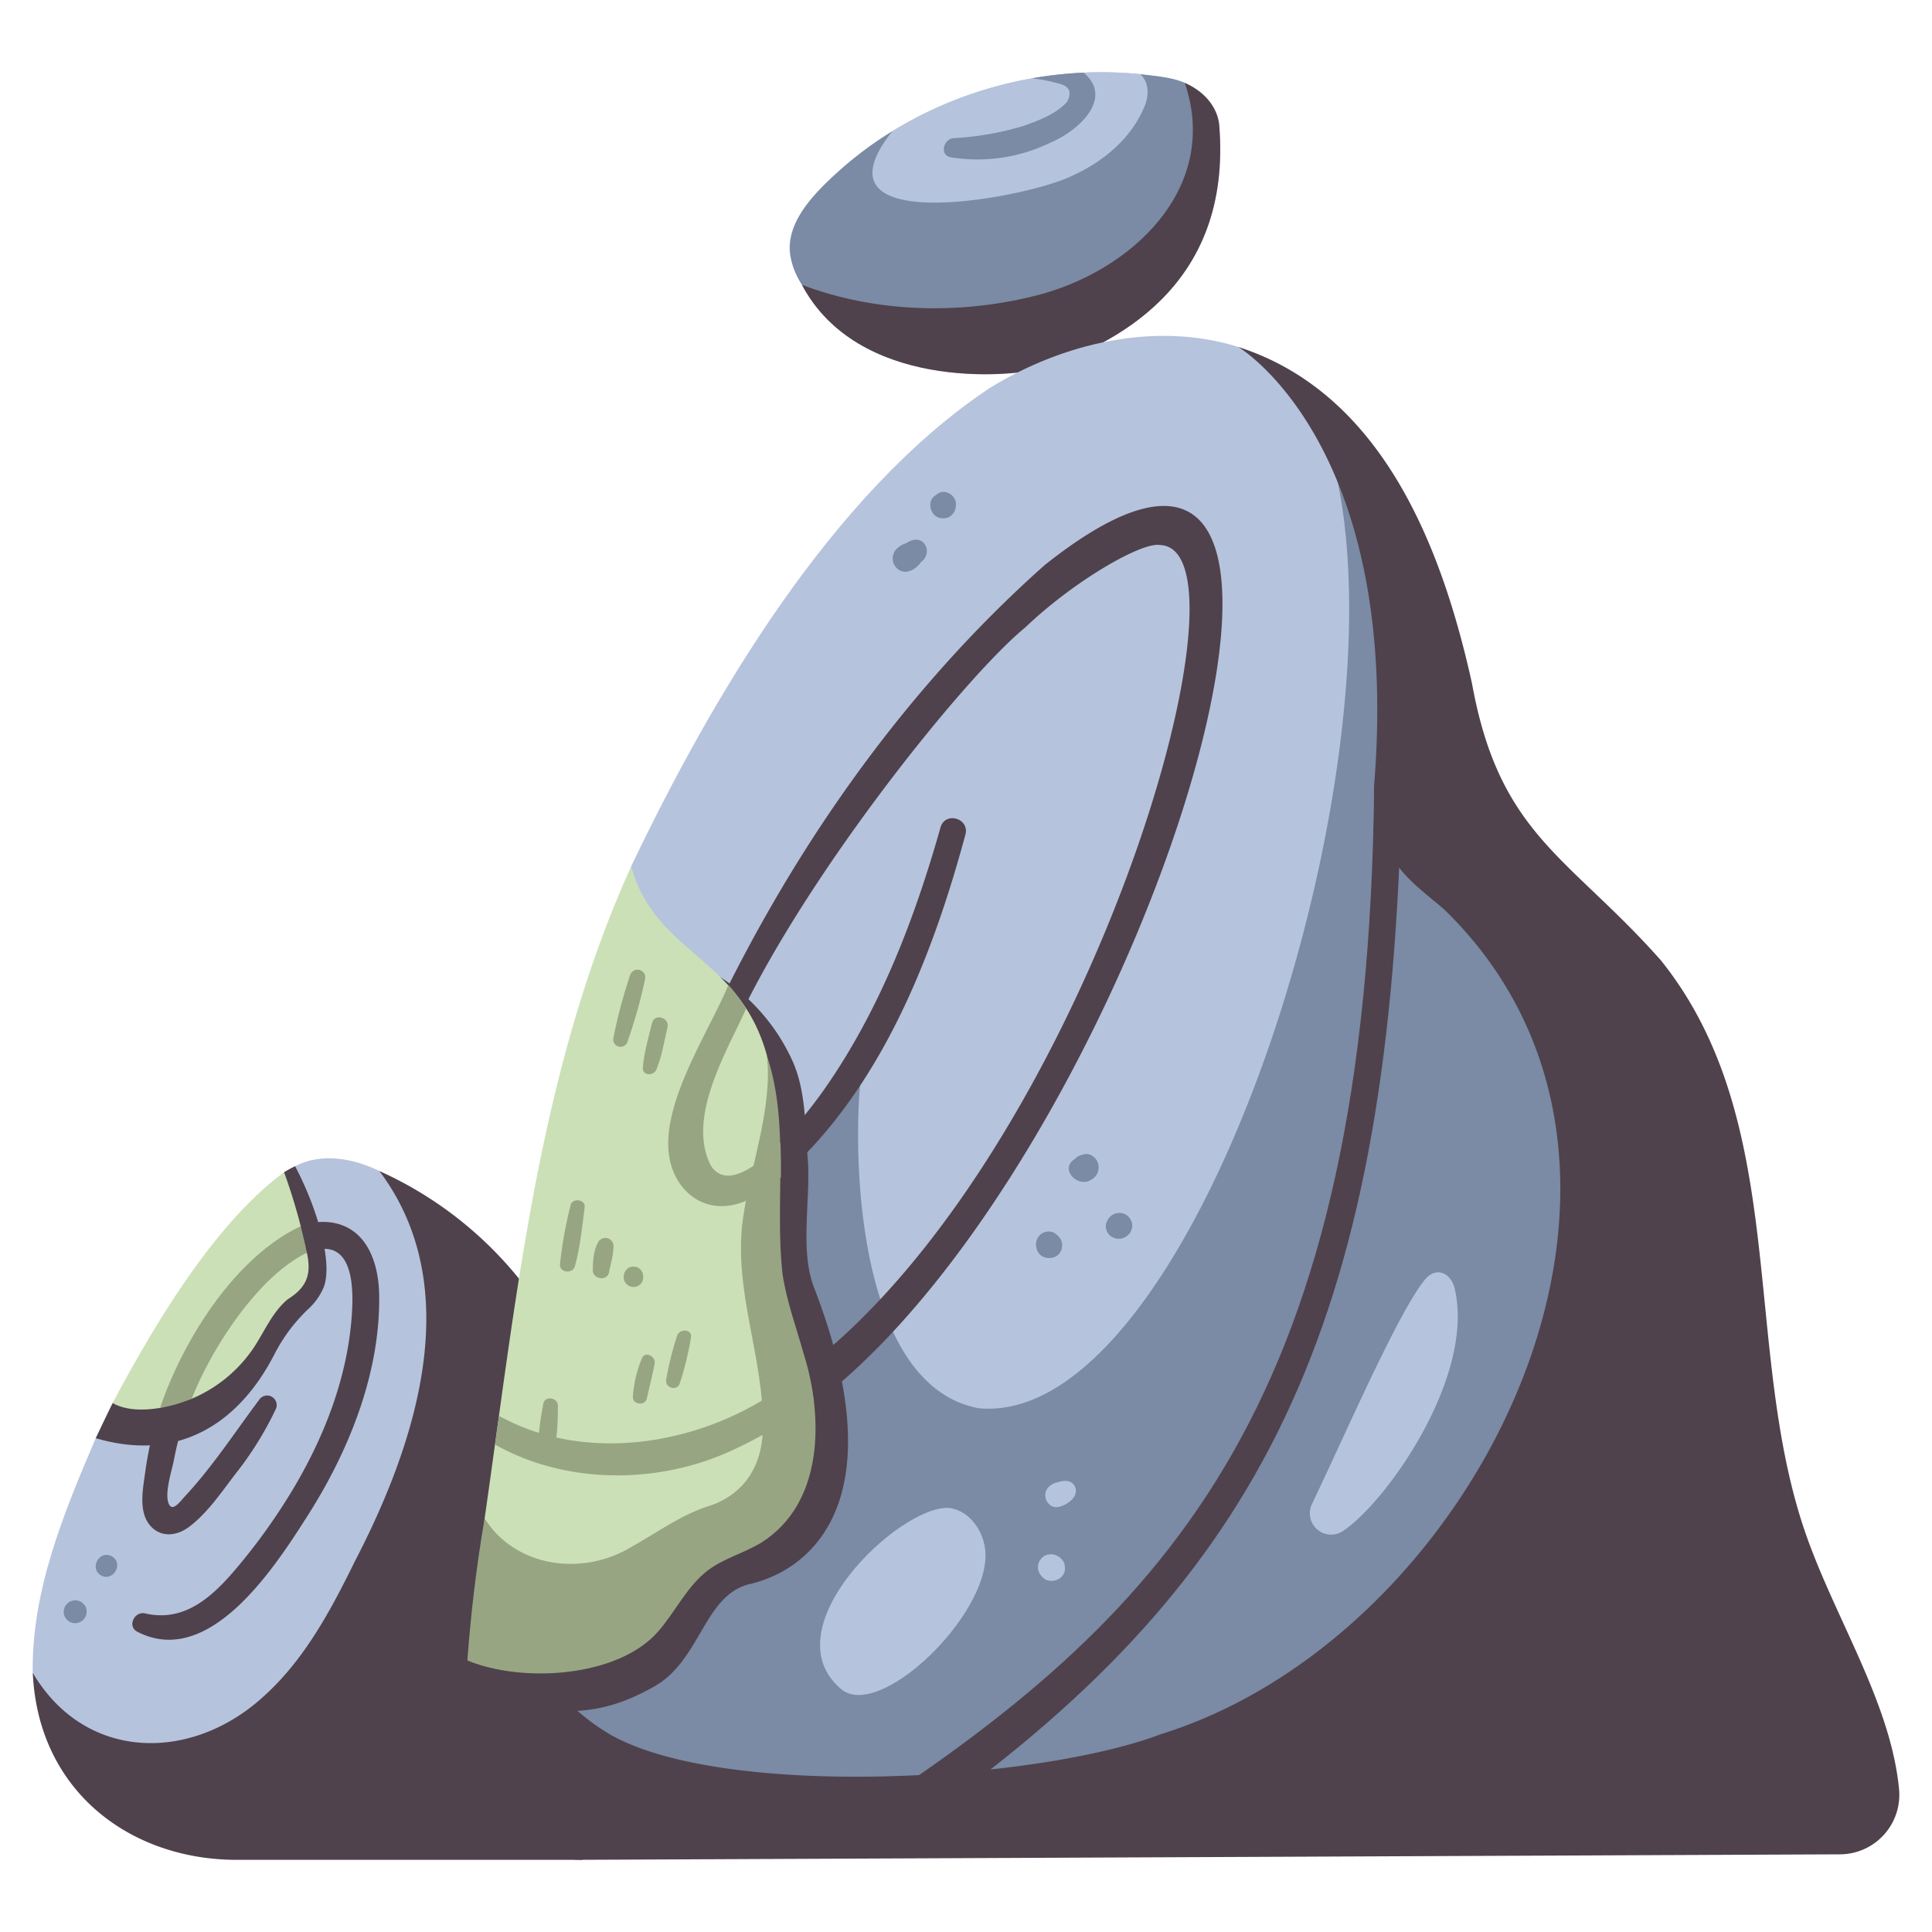 <svg id="flat" height="512" viewBox="0 0 500 500" width="512" xmlns="http://www.w3.org/2000/svg"><path d="m315.508 32.1c-.792-6.258-6.629-10.716-12.836-11.841-30.611-5.548-63.759 3.805-86.633 24.98-6.379 5.905-13.944 14.212-11.123 22.433 11.49 33.493 55.148 30.37 65.3 27.559 16.999-5.931 48.955-20.331 45.292-63.131z" fill="#b6c3dd"/><path d="m295.122 19.19a103.678 103.678 0 0 0 -64.189 14.758s-18.992 14.21-8.289 30.264 54.307 0 54.307 0l26.559-35.874c-1.928-4.468-4.483-7.911-8.388-9.148z" fill="#b6c3dd"/><path d="m306.631 59.154c19.56-23.512 0-37.7 0-37.7-3.635-1.528-7.64-1.758-11.51-2.249 2.507 2.359 2.215 6.131.77 9.036-3.478 7.894-10.61 13.747-18.48 17.28-11.845 5.847-68.835 16.448-46.473-11.559a96.114 96.114 0 0 0 -14.9 11.277c-9.193 8.419-15.66 17.071-8.608 28.293 9.692 7.834 21.812 11.23 34.606 13.395.001-.005 45.036-4.262 64.595-27.773z" fill="#7b8aa5"/><path d="m315.508 32.1c-.619-4.894-4.327-8.678-8.88-10.637 9.3 27.393-14.076 49.071-38.987 55.15-19.57 4.88-41.181 4.286-60.108-2.9 14.38 27.047 53.187 24.151 62.686 21.521 17.006-5.945 48.945-20.317 45.289-63.134z" fill="#4f424c"/><path d="m118.936 335.742-8.836 54.752s-25.66 66.752-62.4 69.5-39.23-27.054-39.23-27.054c-.328-21.278 8.074-41.5 16.312-60.742l51.4-70.292c6.967-3.694 15.142-2.176 22 1.145 11.347 7.813 19.559 17.81 20.754 32.691z" fill="#b6c3dd"/><path d="m83.712 333.3c2.419-5.858-1.031-19.474-7.333-31.481a28.071 28.071 0 0 0 -2.862 1.556l-44.364 59.745c-.937 1.857-3.488 7.2-4.379 9.08 31.155 9.124 44.011-17.476 46.639-22.463a43.264 43.264 0 0 1 8.433-11.022 16.289 16.289 0 0 0 3.866-5.415z" fill="#4f424c"/><path d="m35.556 422.306c18.733 9.634 35.721-17 43.98-29.92 10.751-16.826 18.924-37.037 18.594-57.308-.13-7.946-2.986-16.978-11.854-18.612-9.448-1.737-17.961 6.419-23.86 12.666a94.319 94.319 0 0 0 -24.841 51.892c-.56 4.219-1.8 10.053 1.2 13.684 2.719 3.287 6.883 2.865 10.08.5 4.726-3.493 8.458-9.028 12-13.657a87.166 87.166 0 0 0 10.445-16.728 2.475 2.475 0 0 0 -4.27-2.5c-6.307 8.425-12.044 17.289-19.248 25.011-1.044 1.134-3.05 3.94-4.028 2.026-1.331-2.6.69-8.637 1.218-11.352a88.773 88.773 0 0 1 19.163-40.408c4.489-5.287 10.483-12.44 17.522-14.111 10.067-2.39 9.836 10.647 9.376 17.091-1.117 15.646-6.865 30.667-14.775 44.093a155.388 155.388 0 0 1 -14.928 21.027c-6.144 7.313-13.442 14.256-23.769 11.848-2.76-.643-4.732 3.353-2.005 4.755z" fill="#4f424c"/><path d="m150.652 481.315-5.762-134.325a98.383 98.383 0 0 0 -46.713-43.935c22.693 30.218 9.511 70.5-6.358 101.051-6.179 12.567-12.932 25.231-23.3 34.648-18.725 17.425-46.4 17.256-60.036-5.812 1.378 30.375 24.759 47.865 51.579 48.374z" fill="#4f424c"/><path d="m163.349 224.186c20.836-43.547 51.806-96.47 92.714-123.718 18.939-11.7 42.988-17.391 64.394-10.681 0 0 57.5 24.787 50.236 112.5l54.607 92.847-8.237 159.771-253.29 13.977c-14.658-9.892-26.7-22.047-33.287-38.931z" fill="#b6c3dd"/><path d="m338.261 102.25c36.147 63.947-24.159 268-85 262.2-35.52-6.693-32.48-81.292-29.559-91.152 0 0-14.821 21.738-30.287 31.338l-7.694 13.781a175.738 175.738 0 0 0 -4.6 66.569 123.8 123.8 0 0 1 -40.835-16.386l-9.8 61.356c6.585 16.884 18.629 29.039 33.287 38.931l253.288-13.977 8.239-159.776-54.605-92.849c4.537-54.825-16.226-85.066-32.434-100.035z" fill="#7b8aa5"/><path d="m187.941 376.037c93.827-33.494 186.745-312.662 82.422-229.795-37.721 33.518-67.076 76.228-88.147 121.919-4.66 10.4-12.694 23.689-7.846 35.249 1.972 4.7 5.986 8.213 11.174 8.678 6.625.595 12.479-3.8 17.211-7.912 25.222-22.5 38.5-56.359 47.116-88.267 1.021-4.189-5.288-5.943-6.464-1.783-6.734 23.81-15.753 47.307-30.019 67.7-4.427 6.327-22.419 30.054-29.356 19.955-13.848-26.36 59.076-121.211 81.288-139.381 12.572-12.036 30.072-22.118 34.8-21.354 34.478.873-51.2 260.324-160.206 229.9l-1.209 7.569a70.451 70.451 0 0 0 49.236-2.478z" fill="#4f424c"/><path d="m210.622 333.08c-3.708-9.593-.729-23.169-1.592-33.376-.72-8.529-.423-17.41-4-25.282a50.746 50.746 0 0 0 -33.406-28.028s-43.168 174.706-45.269 192.72c20.879 6.917 32.642 3.176 43-2.679 12.017-6.791 12.852-23.718 24.7-26.484 16.001-3.732 37.888-21.711 16.567-76.871z" fill="#4f424c"/><path d="m198.511 273.292c-6.984-25.808-28.986-26.376-35.146-49.1-24.086 53.077-29.716 111.716-37.948 168.789 0 0-2.813 22.366 21.135 22.366s40.935-21.3 40.935-21.3l14.62-11.746-1-40.216-3.586-31.134a114.536 114.536 0 0 0 .99-37.659z" fill="#cbe0b7"/><path d="m491.477 463.057c-2.122-22.13-16.156-43.573-23.9-65.385-17.1-48.26-3.917-106.969-37.728-149.12-23.939-27.011-41.782-32.4-48.892-71.653-7.743-35.071-23.115-75.1-60.5-87.112 0 0 42.256 25.034 35.178 113.28a32.757 32.757 0 0 0 4.993 19.36c3.249 5.293 8.533 8.931 13.214 13.012 68.666 66.9 8.758 187.814-73.36 213.35-32.013 12.188-112.21 16.881-142.182.328-19.1-10.983-28.188-31.652-33.2-53.841-3.542 26.266-10.8 57.735 9.3 79.18a22.314 22.314 0 0 0 16.252 6.859l325.531-1.415a15.41 15.41 0 0 0 15.294-16.843z" fill="#4f424c"/><path d="m65.639 348.821c2.849-4.291 4.865-9.3 8.844-12.574 4.818-3.033 6.214-6.333 4.934-12.025a7.969 7.969 0 0 1 -1.582-6.877q-1.815-7.082-4.312-13.964c-18.086 13.249-33.868 39.94-44.37 59.739 3.635 2.01 8.212 1.892 12.279 1.247l8.221-2.387a36.268 36.268 0 0 0 15.986-13.159z" fill="#cbe0b7"/><path d="m355.635 203.067c-1.525 158.9-52.056 213.509-131.845 265.815h17.956c84.345-60.642 117.288-124.837 120.889-259.312z" fill="#4f424c"/><g fill="#97a583"><path d="m187.941 376.037a115.609 115.609 0 0 0 22.681-13.273 80.67 80.67 0 0 0 -1.729-9c-20.663 18.909-54.635 26.565-79.762 12.658l-1.038 7.417c17.942 10.134 41.086 10.346 59.848 2.198z"/><path d="m185.544 312.088c6.32.568 11.935-3.4 16.547-7.342.039-3 .012-6.02-.116-9.045-6.546 6.67-14.016 11.8-17.943 6.078-6.54-12.513 4.253-29.937 9.051-40.711a43.384 43.384 0 0 0 -4.569-6.174c-5.52 13.347-20.174 34.461-14.145 48.516 1.973 4.702 5.987 8.213 11.175 8.678z"/><path d="m49.648 361.967c4.964-12.788 17.1-31.645 29.766-37.745-.45-2.311-1.013-4.593-1.592-6.874-17.139 8.092-30.5 29.583-36.392 47.008a35.677 35.677 0 0 0 8.218-2.389z"/><path d="m207.985 350.33c-1.92-6.829-4.39-13.537-5.46-20.549-2.112-18.613 1.977-38.407-4.018-56.488 1.431 13.839-4.3 28.368-6.224 42.037-2.623 18.641 5.473 35.875 5.149 54.346-.242 13.834-9.263 18.606-13.836 20.033-7.335 2.291-13.472 6.9-20.117 10.59-12.49 7.652-29.941 5.531-38.062-7.317-2.245 13.067-3.595 25.164-4.468 36.745 14.421 5.935 38.926 4.323 49.256-7.359 4.627-5.233 7.613-12 13.24-16.138 4.129-3.037 9.281-4.343 13.643-7.033 16.124-10.231 16.058-32.378 10.897-48.867z"/><path d="m147.654 311.949a110.45 110.45 0 0 0 -2.731 15.208c-.169 2.25 3.288 2.62 3.868.523 1.353-4.9 1.876-10.2 2.523-15.236.267-2.083-3.214-2.527-3.66-.495z"/><path d="m154.86 321.371c-1.229 2.173-1.409 4.893-1.455 7.33-.045 2.362 3.754 2.989 4.212.57.419-2.211 1.182-4.575 1.152-6.841a2.114 2.114 0 0 0 -3.909-1.059z"/><path d="m164.618 332.989c2.805-.744 2.3-5.236-.667-5.178-2.454-.089-3.474 3.358-1.52 4.729a1.254 1.254 0 0 0 .554.323 2.385 2.385 0 0 0 1.633.126z"/><path d="m162.388 269.6a131.024 131.024 0 0 0 4.557-16.177 2.006 2.006 0 0 0 -3.865-1.066 130.9 130.9 0 0 0 -4.33 16.24 1.888 1.888 0 0 0 3.638 1.003z"/><path d="m168.737 264.772c-.906 3.769-2.078 7.655-2.366 11.53-.163 2.186 2.824 2.194 3.521.477 1.4-3.443 2.019-7.29 2.845-10.9.593-2.6-3.375-3.71-4-1.107z"/><path d="m175.268 345.6a77.725 77.725 0 0 0 -2.835 11.334c-.482 2.288 2.869 3.25 3.526.972a81.015 81.015 0 0 0 2.877-11.823c.283-2.171-2.906-2.256-3.568-.483z"/><path d="m166.126 351.537a31.274 31.274 0 0 0 -2.336 9.91c-.164 2.065 3.166 2.506 3.614.49.667-3 1.418-5.992 2.021-9.009.375-1.861-2.447-3.39-3.299-1.391z"/><path d="m140.608 363.277c-.643 3.623-1.484 7.9-1.066 11.577a1.9 1.9 0 0 0 3.706.5c1.094-3.531 1.1-7.892 1.135-11.568.022-2.103-3.383-2.686-3.775-.509z"/></g><path d="m282.369 298.939a2.707 2.707 0 0 0 -2.144-.115 3.559 3.559 0 0 0 -2.044 1.113c.068-.093.009-.028-.017.009-4.279 2.651 1.221 8.08 4.645 5.047l-.392.318a3.592 3.592 0 0 0 -.048-6.372z" fill="#7b8aa5"/><path d="m274.77 321.379a3.482 3.482 0 0 0 -1.09-1.658l-.066-.086-.649-.5a3 3 0 0 0 -2.042-.381 3.159 3.159 0 0 0 -2.09 1.206 3.549 3.549 0 0 0 -.575 3.1c.756 3.5 6.154 3.306 6.562-.251a3.117 3.117 0 0 0 -.05-1.43zm-.028.153c0-.016 0-.033-.009-.048l.012.026z" fill="#7b8aa5"/><path d="m292.749 315.92a3.273 3.273 0 0 0 -1.744-1.745 3.4 3.4 0 0 0 -4.342 1.55l-.058.076-.318.754a3 3 0 0 0 .159 2.054 3.125 3.125 0 0 0 1.667 1.668 3.42 3.42 0 0 0 3.569-.438 3.615 3.615 0 0 0 .9-.982l.333-.788a3.168 3.168 0 0 0 -.166-2.149z" fill="#7b8aa5"/><path d="m28.967 402.793c-3.189-1.841-5.941 3.038-2.856 4.911 3.138 1.781 6.013-3.06 2.856-4.911z" fill="#7b8aa5"/><path d="m22.386 416.63a1.953 1.953 0 0 0 -.518-1.241 2.92 2.92 0 0 0 -2.823-1.181 2.95 2.95 0 0 0 0 5.847 2.987 2.987 0 0 0 3.341-3.425z" fill="#7b8aa5"/><path d="m246.084 40.715a43.27 43.27 0 0 0 25.96-3.892c6.589-2.748 16.46-11.187 8.4-18.025a103.562 103.562 0 0 0 -13.417 1.488 36.364 36.364 0 0 1 5.417.935c2.266.585 5.741.987 3.773 5.067-2.9 3.25-7.445 4.923-11.479 6.347a78.341 78.341 0 0 1 -17.982 3.131c-2.625.203-3.665 4.451-.672 4.949z" fill="#7b8aa5"/><path d="m247.4 130.554c.084-2.527-3.229-4.362-5.117-2.454-2.71 1.371-1.515 5.992 1.5 6a1.538 1.538 0 0 0 .808 0 2.856 2.856 0 0 0 1.788-.857c-.247.227.4-.462.514-.673a3.853 3.853 0 0 0 .507-2.016z" fill="#7b8aa5"/><path d="m235.505 140.041c-.335.153-.657.336-.977.52a3.942 3.942 0 0 0 -.63.275c-.424-.049-2.5 1.646-1.122.624l-.673.52a3.545 3.545 0 0 0 .237 5.284c2.061 1.688 4.723.066 6.024-1.792 3.147-2.39.971-7.14-2.859-5.431z" fill="#7b8aa5"/><path d="m245.46 390.241c-12.871-.518-46.192 31.254-27.836 46.842 9.685 8.41 38-18.623 37.42-35.047-.194-5.53-4.077-11.258-9.584-11.795z" fill="#b6c3dd"/><path d="m275.167 404.074a3.682 3.682 0 0 0 -1.879-1.553 1.67 1.67 0 0 0 -.849-.23 1.7 1.7 0 0 0 -.9 0 3.017 3.017 0 0 0 -2.2 1.263 1.682 1.682 0 0 0 -.43.738 3.221 3.221 0 0 0 -.168 2.2l.339.8.526.681c2.072 2.516 6.588.637 5.957-2.642a2.524 2.524 0 0 0 -.396-1.257z" fill="#b6c3dd"/><path d="m278.245 384.863c-.712-1.866-2.848-1.825-4.456-1.255a4.489 4.489 0 0 0 -2.42 1.238l.012.012c-1.871 1.749-.5 5.332 2.148 5.2 2.292-.243 5.781-2.558 4.716-5.195z" fill="#b6c3dd"/><path d="m376.531 333.729c-.8-4.062-4.679-6.251-7.762-2.574-7 8.644-20.044 38.845-29.242 58.1a5.523 5.523 0 0 0 8.417 6.708c11.316-7.873 33.662-39.752 28.587-62.234z" fill="#b6c3dd"/></svg>